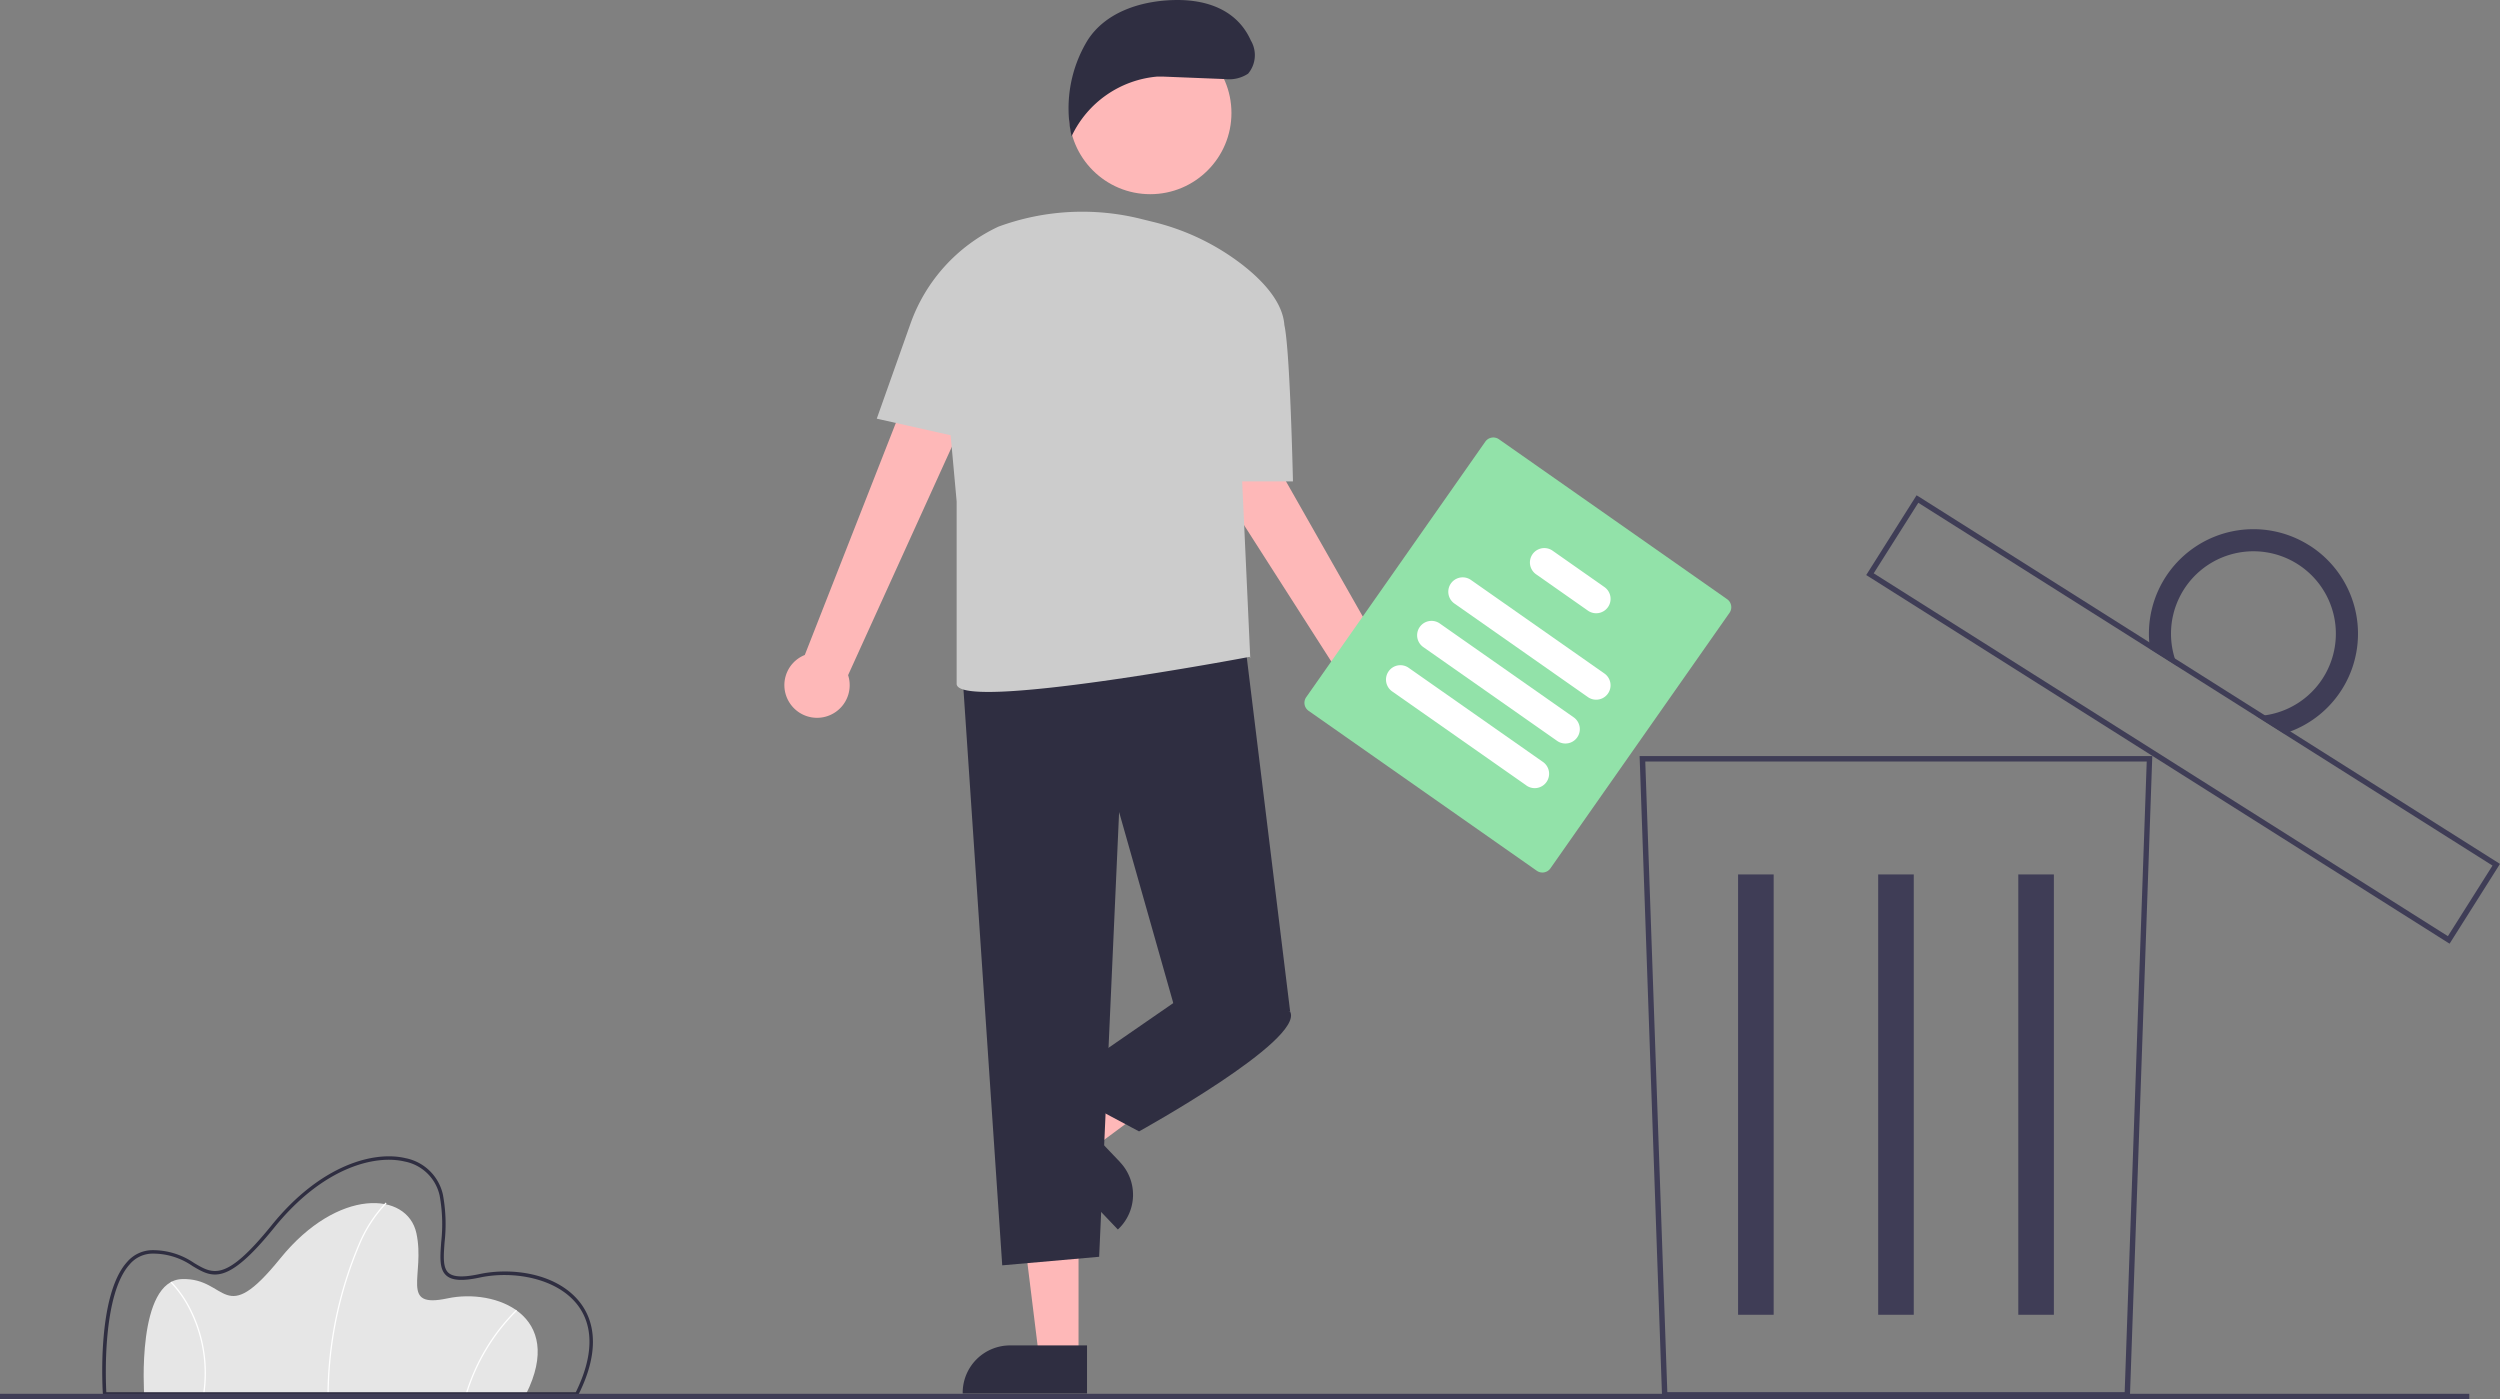 <svg id="Group_3655" data-name="Group 3655" xmlns="http://www.w3.org/2000/svg" width="178.67" height="100" viewBox="0 0 178.67 100">
  <rect x="0" y="0" width="178.67" height="100" fill="#808080" stroke="none"/>
  <path id="Path_1" data-name="Path 1" d="M220.077,648.985h-27.3s-.553-8.115,2.72-8.207,2.9,3.6,7.009-1.475,9.083-4.8,9.729-1.8-1.245,5.395,2.213,4.657S222.889,643.36,220.077,648.985Z" transform="translate(-182.475 -549.366)" fill="#e6e6e6"/>
  <path id="Path_2" data-name="Path 2" d="M260.471,648.791l-.092,0a28.107,28.107,0,0,1,2.235-10.715,9.722,9.722,0,0,1,1.93-2.966l.061.069a9.66,9.66,0,0,0-1.911,2.943A28.027,28.027,0,0,0,260.471,648.791Z" transform="translate(-236.979 -549.169)" fill="#fff"/>
  <path id="Path_3" data-name="Path 3" d="M311.372,680.67l-.089-.026a14.3,14.3,0,0,1,3.6-5.992l.062.068a14.208,14.208,0,0,0-3.575,5.949Z" transform="translate(-278.001 -581.038)" fill="#fff"/>
  <path id="Path_4" data-name="Path 4" d="M205.029,672.283l-.091-.013a10.043,10.043,0,0,0-.9-5.87,8.084,8.084,0,0,0-1.425-2.08l.064-.067a8.184,8.184,0,0,1,1.445,2.106A10.136,10.136,0,0,1,205.029,672.283Z" transform="translate(-190.424 -572.658)" fill="#fff"/>
  <path id="Path_5" data-name="Path 5" d="M211.479,635.229H177.534l-.008-.115c-.019-.286-.453-7.033,1.734-9.441a2.4,2.4,0,0,1,1.75-.84,5.209,5.209,0,0,1,3.043.922c1.362.808,2.261,1.341,5.531-2.7,3.543-4.378,7.365-5.321,9.562-4.8a3.41,3.41,0,0,1,2.685,2.625,11.623,11.623,0,0,1,.115,3.393c-.074,1.017-.133,1.82.285,2.185.349.3,1.045.331,2.19.087,2.33-.5,5.581-.072,7.213,2.037.878,1.134,1.57,3.2-.121,6.578Zm-33.713-.247h33.56c1.26-2.556,1.3-4.715.113-6.248-1.5-1.934-4.638-2.443-6.966-1.946-1.245.266-1.986.222-2.4-.142-.511-.445-.448-1.3-.369-2.388a11.444,11.444,0,0,0-.11-3.323,3.172,3.172,0,0,0-2.5-2.437c-2.127-.508-5.844.423-9.313,4.712-3.4,4.207-4.43,3.6-5.849,2.757a4.946,4.946,0,0,0-2.91-.887,2.157,2.157,0,0,0-1.574.759c-1.964,2.164-1.725,8.231-1.677,9.143Z" transform="translate(-170.173 -535.486)" fill="#2f2e41"/>
  <path id="Path_8" data-name="Path 8" d="M778.473,516.624H745.039l-.006-.187-1.6-45.658h36.64Zm-33.059-.388H778.1l1.576-45.069H743.838Z" transform="translate(-626.254 -416.744)" fill="#3f3d56"/>
  <g id="Group_1" data-name="Group 1" transform="translate(124.217 62.494)">
    <rect id="Rectangle_17" data-name="Rectangle 17" width="2.543" height="31.47" fill="#3f3d56"/>
    <rect id="Rectangle_18" data-name="Rectangle 18" width="2.543" height="31.47" transform="translate(10.013)" fill="#3f3d56"/>
    <rect id="Rectangle_19" data-name="Rectangle 19" width="2.543" height="31.47" transform="translate(20.026)" fill="#3f3d56"/>
  </g>
  <path id="Path_3278" data-name="Path 3278" d="M868.532,406.809l-.164-.1-41.53-26.245,3.6-5.7.164.1,41.53,26.245Zm-41.158-26.469,41.037,25.933,3.187-5.044L830.561,375.3Z" transform="translate(-693.464 -339.367)" fill="#3f3d56"/>
  <path id="Path_10" data-name="Path 10" d="M942.383,388.422A7.467,7.467,0,0,0,931,395.813l1.98,1.251a5.891,5.891,0,1,1,5.626,3.557l1.98,1.251a7.467,7.467,0,0,0,1.8-13.451Z" transform="translate(-777.342 -349.444)" fill="#3f3d56"/>
  <rect id="Rectangle_21" data-name="Rectangle 21" width="176.475" height="0.388" transform="translate(0 99.612)" fill="#3f3d56"/>
  <g id="Group_6" data-name="Group 6" transform="translate(56.058)">
    <path id="Path_111" data-name="Path 111" d="M519.562,646.628h-2.827l-1.346-10.906h4.174Z" transform="translate(-498.539 -549.666)" fill="#feb8b8"/>
    <path id="Path_112" data-name="Path 112" d="M494.234,691.167h8.886v-3.433h-5.5a3.386,3.386,0,0,0-3.386,3.386h0Z" transform="translate(-481.491 -591.58)" fill="#2f2e41"/>
    <path id="Path_113" data-name="Path 113" d="M531.766,573.628l1.95,2.047,8.824-6.548-2.878-3.021Z" transform="translate(-511.736 -493.565)" fill="#feb8b8"/>
    <path id="Path_114" data-name="Path 114" d="M526.09,603.7l-3.8-3.982-2.486,2.369,6.131,6.433.034-.033a3.386,3.386,0,0,0,.115-4.787Z" transform="translate(-502.101 -520.649)" fill="#2f2e41"/>
    <path id="Path_115" data-name="Path 115" d="M428.945,319.5a2.319,2.319,0,0,1,1.11-3.378l11.1-28.292,4.327,2.591-12.332,27.141a2.332,2.332,0,0,1-4.206,1.938Z" transform="translate(-428.596 -269.311)" fill="#feb8b8"/>
    <path id="Path_116" data-name="Path 116" d="M570.806,334.944a2.319,2.319,0,0,1-2.083-2.883l-16.377-25.6,4.638-1.98L571.708,330.4a2.332,2.332,0,0,1-.9,4.543Z" transform="translate(-528.322 -282.731)" fill="#feb8b8"/>
    <path id="Path_117" data-name="Path 117" d="M493.853,427.9l2.9,43.083,6.927-.611,1.426-31.785,3.871,13.651,8.354.611-3.306-26.986Z" transform="translate(-481.184 -380.552)" fill="#2f2e41"/>
    <path id="Path_118" data-name="Path 118" d="M537.455,551.224l-1.223,2.038-8.556,5.909,6.112,3.26s11.817-6.52,10.8-8.557Z" transform="translate(-508.44 -481.572)" fill="#2f2e41"/>
    <path id="Path_119" data-name="Path 119" d="M462.607,285.186l2.411-6.795a12.133,12.133,0,0,1,6.277-6.925h0a17.362,17.362,0,0,1,10.189-.558l.878.218a16.961,16.961,0,0,1,6.432,3.106c1.486,1.171,2.823,2.655,2.942,4.25a.047.047,0,0,0,0,.01c.412,1.8.615,11.176.615,11.176h-3.63L489.3,302.3l-.046-.091s-20.939,3.963-20.939,1.925v-13.04l-.429-4.722Z" transform="translate(-456.004 -255.265)" fill="#ccc"/>
    <circle id="Ellipse_12" data-name="Ellipse 12" cx="5.803" cy="5.803" r="5.803" transform="translate(20.345 2.272)" fill="#feb8b8"/>
    <path id="Path_120" data-name="Path 120" d="M539.951,197.929l4.506.181a2.46,2.46,0,0,0,1.618-.388,2.056,2.056,0,0,0,.193-2.376c-.971-2.171-3.136-2.949-5.514-2.885s-4.869.87-6.149,2.873a9.337,9.337,0,0,0-1.144,6.862,7.481,7.481,0,0,1,6.117-4.265Z" transform="translate(-512.934 -192.457)" fill="#2f2e41"/>
  </g>
  <g id="Group_4" data-name="Group 4" transform="translate(93.225 31.267)">
    <path id="Path_81" data-name="Path 81" d="M636.644,384.473l-16.308-11.43a.7.7,0,0,1-.171-.974l12.8-18.263a.7.7,0,0,1,.974-.171l16.308,11.43a.7.7,0,0,1,.171.974l-12.8,18.263A.7.7,0,0,1,636.644,384.473Z" transform="translate(-620.038 -353.509)" fill="#92e2a9"/>
    <path id="Path_82" data-name="Path 82" d="M682.921,413.512l-9.569-6.707a1.029,1.029,0,0,1,1.181-1.685l9.569,6.707a1.029,1.029,0,0,1-1.181,1.685Z" transform="translate(-662.647 -394.949)" fill="#fff"/>
    <path id="Path_83" data-name="Path 83" d="M671.608,429.652l-9.569-6.707a1.029,1.029,0,1,1,1.181-1.685l9.569,6.707a1.029,1.029,0,0,1-1.181,1.685Z" transform="translate(-653.531 -407.957)" fill="#fff"/>
    <path id="Path_84" data-name="Path 84" d="M660.174,445.967,650.6,439.26a1.029,1.029,0,1,1,1.181-1.685l9.569,6.707a1.029,1.029,0,1,1-1.181,1.685Z" transform="translate(-644.317 -421.104)" fill="#fff"/>
    <path id="Path_85" data-name="Path 85" d="M707.118,398.638l-3.707-2.6a1.029,1.029,0,0,1,1.181-1.685l3.706,2.6a1.029,1.029,0,1,1-1.181,1.685Z" transform="translate(-686.872 -386.274)" fill="#fff"/>
  </g>
</svg>
